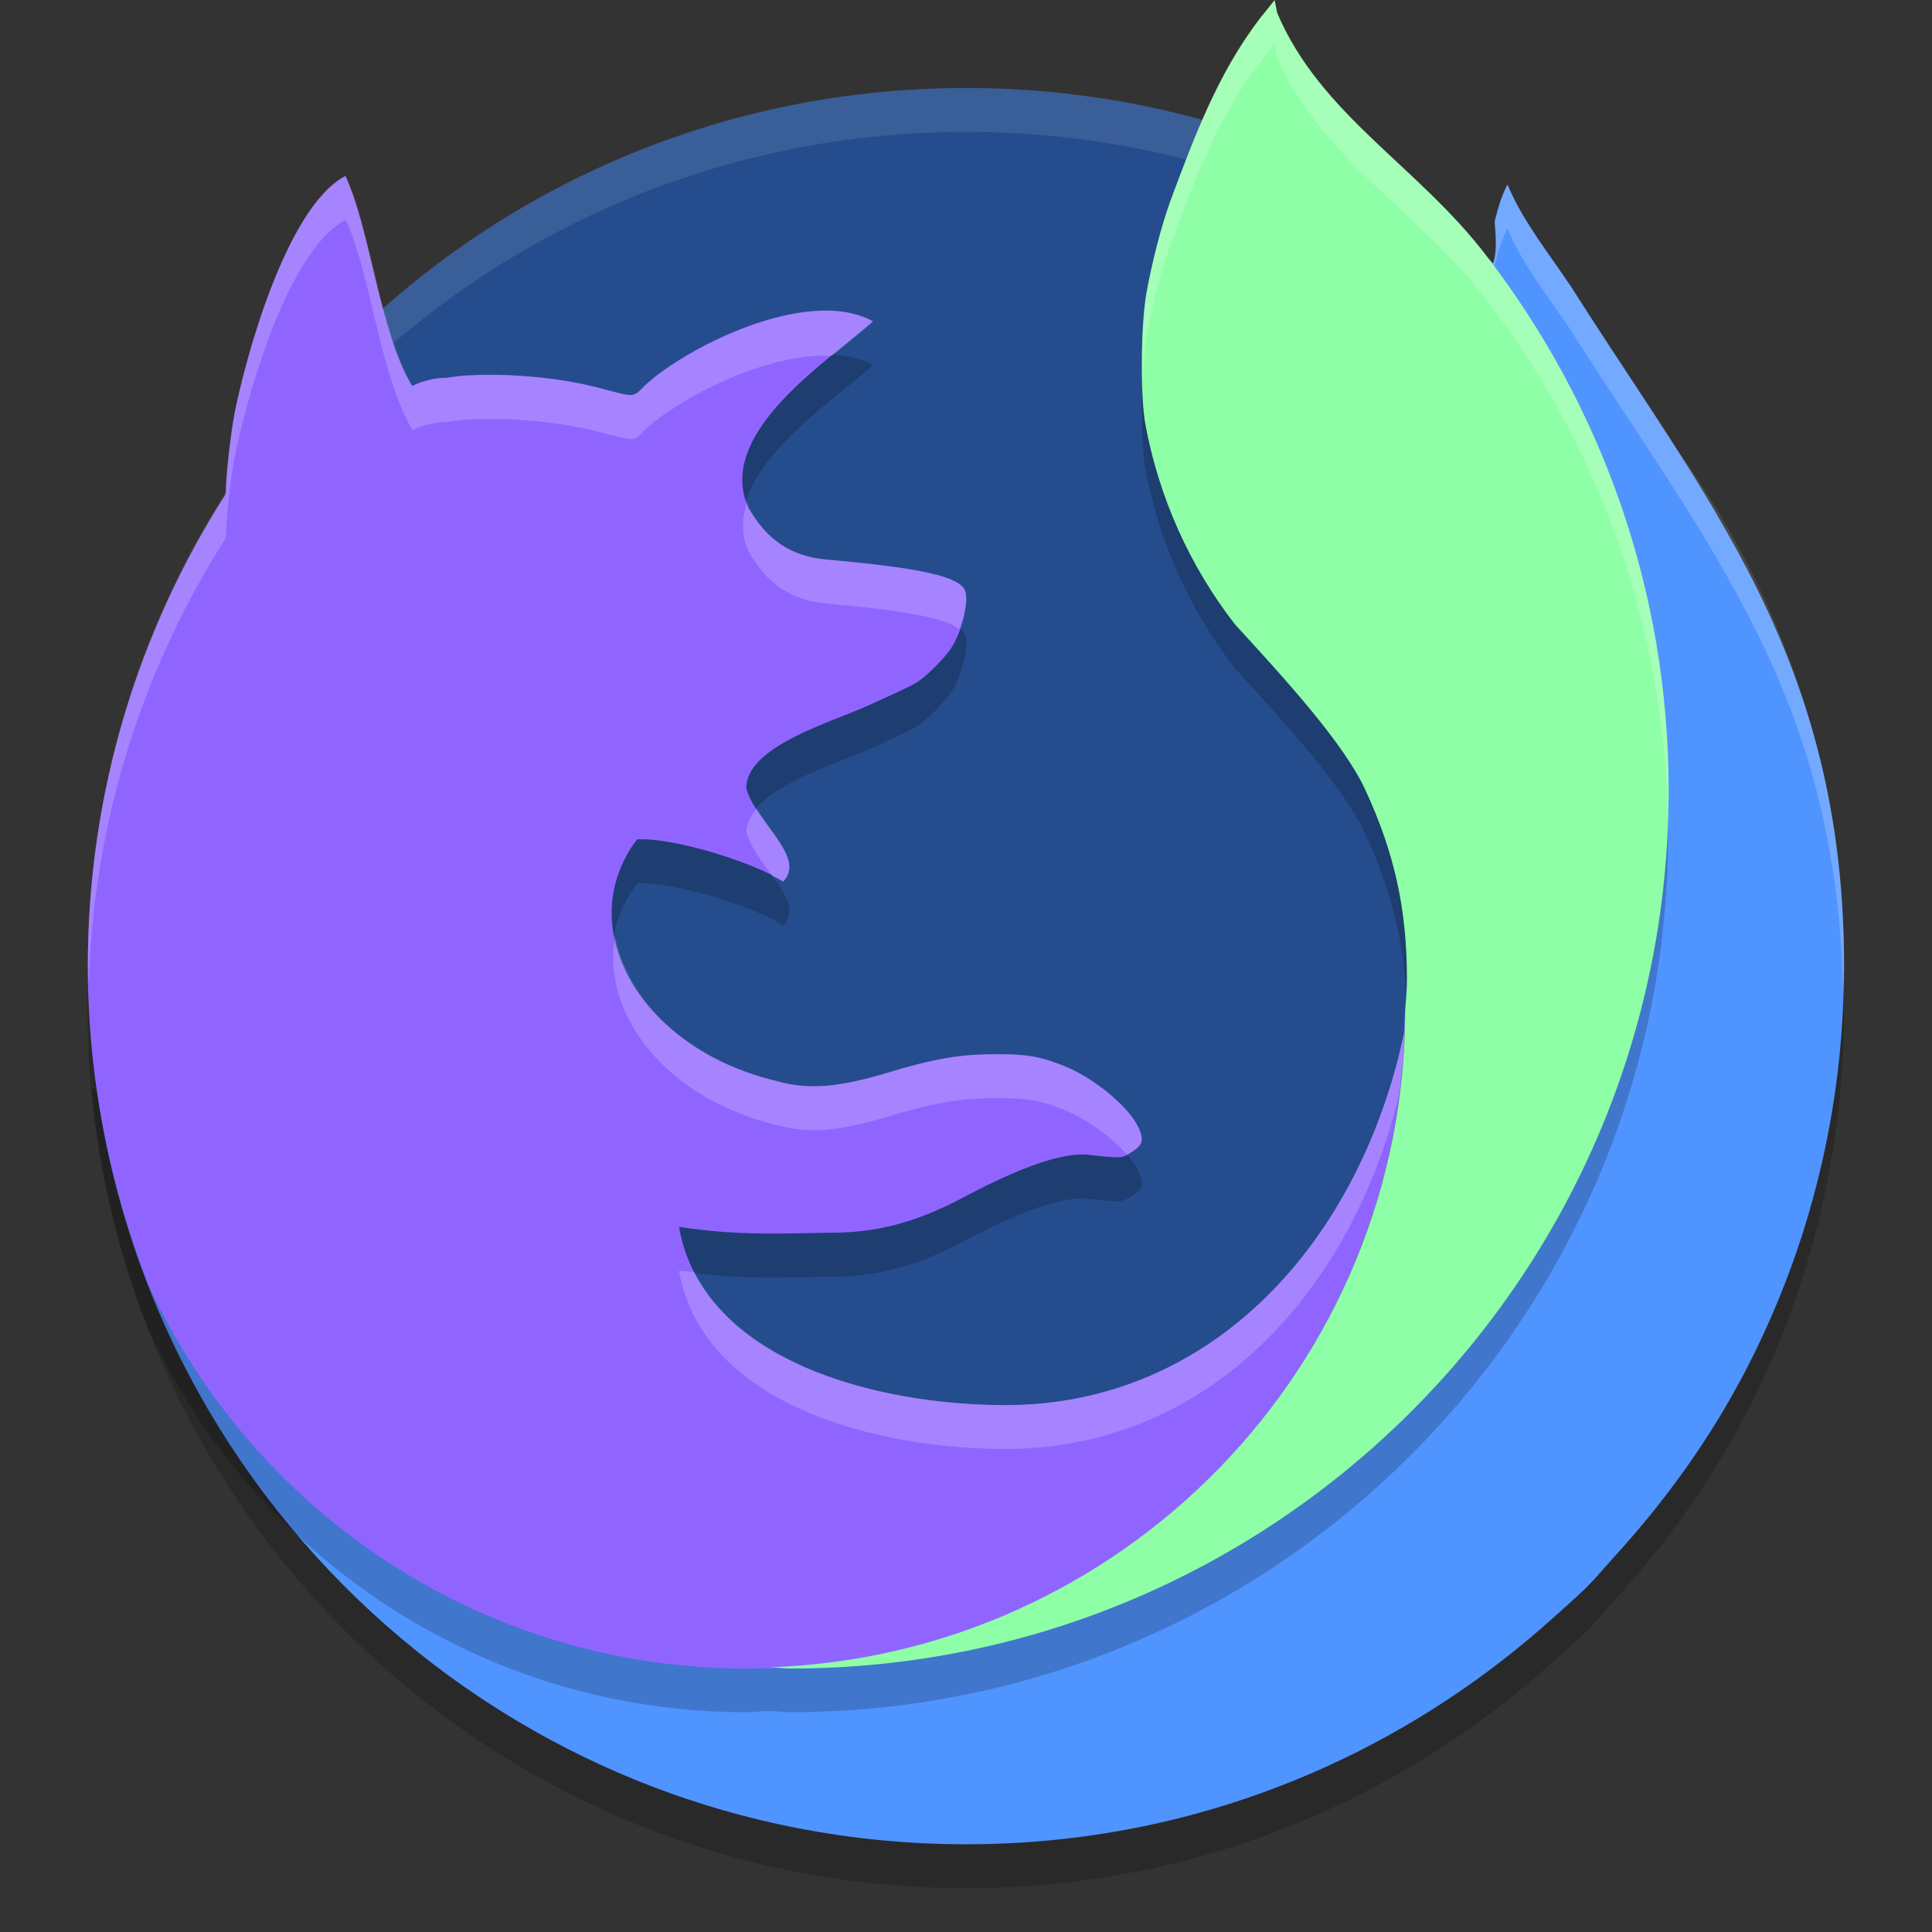 <svg height="22" width="22" xmlns="http://www.w3.org/2000/svg"><rect width="100%" height="100%" fill="#333333" stroke="none"/><path d="m17.166 2.602c-.056.103-.105.247-.146.422.012.168.031.339-.02.477-.021-.029-.047-.05-.068-.078 1.293 1.685 2.068 3.79 2.068 6.078 0 5.523-4.477 10-10 10-1.569 0-5.266-4.148-7.957-7.115.448 5.108 4.733 9.115 9.957 9.115.345 0 .685-.017 1.021-.051 2.177-.221 4.141-1.149 5.678-2.539.124-.113.252-.221.371-.34.108-.108.204-.226.307-.338.544-.596 1.026-1.25 1.414-1.965 0-.001.002-.001.002-.002.307-.566.561-1.166.756-1.791.292-.939.449-1.939.449-2.975 0-1.75-.391-3.074-.977-4.268-.146-.298-.305-.589-.473-.875-0-0.0 0-.001 0-.002-.503-.86-1.088-1.689-1.67-2.609 0-.002.001-.002-.004-.004-.229-.342-.525-.718-.686-1.09-.009-.028-.015-.028-.023-.051z" opacity=".2"/><path d="m15.777 2.207c-1.418-.769-3.045-1.205-4.777-1.205-3.013 0-5.707 1.32-7.537 3.415-.239 7.789 8.528 16.354 12.307 13.609 2.143-1.557.738-10.805.007-15.819z" fill="#254c8c"/><path d="m11 1.002c-5.54 0-9.999 4.46-9.999 9.999 0 .084-.002.166 0 .25.132-5.423 4.544-9.749 9.999-9.749s9.867 4.327 9.999 9.749c.002-.083 0-.166 0-.25 0-5.54-4.46-9.999-9.999-9.999z" fill="#fff" opacity=".1"/><path d="m17.166 2.102c-.056.103-.105.247-.146.422.012.168.031.339-.02.477-.021-.029-.047-.05-.068-.078 1.293 1.685 1.268 3.79 1.268 6.078 0 5.523-3.677 9.2-9.2 9.2-1.569 0-5.266-3.348-7.957-6.315.448 5.108 4.733 9.115 9.957 9.115.345 0 .685-.017 1.021-.051 2.177-.221 4.141-1.149 5.678-2.539.124-.113.252-.221.371-.34.108-.108.204-.226.307-.338.544-.596 1.026-1.25 1.414-1.965 0-.001.002-.001.002-.002.307-.566.561-1.166.756-1.791.292-.939.449-1.939.449-2.975 0-1.75-.391-3.074-.977-4.268-.146-.298-.305-.589-.473-.875-0-0.0 0-.001 0-.002-.503-.86-1.088-1.689-1.67-2.609 0-.002.001-.002-.004-.004-.229-.342-.525-.718-.686-1.09-.009-.028-.015-.028-.023-.051z" fill="#5094ff"/><path d="m14.514.502-.119.148c-.021.025-.042.051-.062.078-.463.614-.725 1.306-1.002 2.051-.105.286-.217.718-.279 1.076-.062.359-.068 1.158-.01 1.473.153.833.505 1.617 1.02 2.281.596.649 1.245 1.364 1.486 1.887.332.719.473 1.357.473 2.152 0 .133-.012.233-.02.352 0 .257-.014.51-.039.76.025-.25.039-.504.039-.76-.006.095-.006.216-.016.281-.504 2.355-2.17 4.206-4.51 4.219-1.481.006-3.474-.499-3.742-2.029.714.109 1.248.07 1.758.066.471-.003.92-.105 1.469-.396.818-.437 1.222-.516 1.445-.49.33.038.371.037.443-.008.153-.096.198-.136.109-.318-.112-.23-.504-.552-.832-.684-.275-.11-.425-.137-.754-.137-.335-0-.618.016-1.223.199-.604.183-.938.21-1.311.105-1.548-.371-2.336-1.745-1.582-2.75.453-.021 1.375.284 1.662.48.275-.27-.322-.685-.418-1.064 0-.474.965-.749 1.361-.928.261-.117.517-.236.566-.266.108-.063.316-.267.4-.391.129-.189.214-.54.162-.666-.066-.159-.507-.257-1.576-.352-.404-.036-.68-.22-.893-.596-.373-.862.948-1.683 1.42-2.117-.751-.41-2.148.31-2.596.73-.143.142-.101.14-.535.025-.029-.008-.059-.014-.09-.021-.011-.003-.022-.005-.033-.008-.02-.004-.04-.01-.061-.014-.014-.003-.03-.005-.045-.008-.017-.003-.034-.007-.051-.01-.018-.003-.035-.007-.053-.01-.013-.002-.026-.004-.039-.006-.115-.018-.236-.034-.357-.045-.132-.012-.264-.02-.393-.023-.038-.001-.078 0-.115 0-.04-0-.078-.001-.117 0-.007 0-.016.001-.023.002-.032.001-.065.002-.096.004-.005 0-.008-.001-.012 0-.034.002-.067.005-.1.008-.005 0-.005.001-.008.002-.033.003-.064.008-.094.012h-.002c-.013.002-.028.004-.041.006-.143-.001-.275.04-.387.092-.376-.635-.467-1.758-.76-2.395-.684.358-1.151 2.119-1.268 2.719-.044.239-.095.703-.096.867-0.0.024-.007.032-.008.049-.988 1.55-1.564 3.389-1.564 5.363 0 1.282.252 2.504.691 3.631 1.187 2.577 3.785 4.369 6.809 4.369.09 0 .177-.011.266-.014.001-0.0.001 0.0.002 0 .078.002.154.014.232.014 5.523 0 10-4.477 10-10 0-2.288-.775-4.393-2.068-6.078-.779-1.027-1.893-1.608-2.389-2.773zm1.227 13.424c-.024.091-.043.184-.07.273.027-.089.046-.183.07-.273zm-.188.605c-.043.12-.082.242-.131.359.049-.117.088-.239.131-.359zm-.707 1.455c-.03.048-.057.098-.088.145.031-.047.058-.097.088-.145zm-.891 1.15c-.027.029-.054.059-.082.088.028-.029.055-.059.082-.088z" opacity=".2"/><path d="m3.936 2.002c-.684.358-1.151 2.119-1.268 2.719-.044.239-.095.703-.096.867-0.0.024-.007.032-.008.049-.988 1.55-1.564 3.389-1.564 5.363 0 1.282.252 2.504.691 3.631 1.187 2.577 3.785 4.369 6.809 4.369 4.142 0 7.5-3.358 7.5-7.5-.006.095-.006.216-.016.281-.504 2.355-2.17 4.206-4.51 4.219-1.481.006-3.474-.499-3.742-2.029.714.109 1.248.07 1.758.066.471-.003.92-.105 1.469-.396.818-.437 1.222-.516 1.445-.49.33.038.371.037.443-.008.153-.096.198-.136.109-.318-.112-.23-.504-.552-.832-.684-.275-.11-.425-.137-.754-.137-.335-0-.618.016-1.223.199-.604.183-.938.21-1.311.105-1.548-.371-2.336-1.745-1.582-2.75.453-.021 1.375.284 1.662.48.275-.27-.322-.685-.418-1.064 0-.474.965-.749 1.361-.928.261-.117.517-.236.566-.266.108-.063.316-.267.4-.391.129-.189.214-.54.162-.666-.066-.159-.507-.257-1.576-.352-.404-.036-.68-.22-.893-.596-.373-.862.948-1.683 1.42-2.117-.751-.41-2.148.31-2.596.73-.143.142-.101.14-.535.025-.029-.008-.059-.014-.09-.021-.011-.003-.022-.005-.033-.008-.02-.004-.04-.01-.061-.014-.014-.003-.03-.005-.045-.008-.017-.003-.034-.007-.051-.01-.018-.003-.035-.007-.053-.01-.013-.002-.026-.004-.039-.006-.115-.018-.236-.034-.357-.045-.132-.012-.264-.02-.393-.023-.038-.001-.078 0-.115 0-.04-0-.078-.001-.117 0-.007 0-.016.001-.023.002-.032.001-.065.002-.096.004-.005 0-.008-.001-.012 0-.034.002-.067.005-.1.008-.005 0-.005.001-.008.002-.033.003-.064.008-.094.012h-.002c-.013.002-.028.004-.041.006-.143-.001-.275.04-.387.092-.376-.635-.467-1.758-.76-2.395z" fill="#9065ff"/><path d="m14.514.002-.119.148c-.021.025-.042.051-.062.078-.463.614-.725 1.306-1.002 2.051-.105.286-.217.718-.279 1.076-.062.359-.068 1.158-.01 1.473.153.833.505 1.617 1.02 2.281.596.649 1.245 1.364 1.486 1.887.332.719.473 1.357.473 2.152 0 .133-.012.233-.02.352 0 4.053-3.216 7.345-7.234 7.486.079.002.155.014.234.014 5.523 0 10-4.477 10-10 0-2.288-.775-4.393-2.068-6.078-.779-1.027-1.893-1.608-2.389-2.773z" fill="#8effa6"/><g fill="#fff"><path d="m17.166 2.102c-.056.103-.105.247-.146.422.012.168.031.339-.02.477-.021-.029-.047-.05-.068-.078.031.041.059.084.09.125-.001-.008-.001-.016-.002-.023.042-.175.091-.319.146-.422.009.022.015.023.023.051.16.372.457.748.686 1.09.005.002.004.002.004.004.582.921 1.167 1.749 1.67 2.609v.002c.167.286.326.577.473.875.562 1.145.935 2.421.965 4.066.003-.1.012-.198.012-.299 0-1.75-.391-3.074-.977-4.268-.146-.298-.305-.589-.473-.875v-.002c-.503-.86-1.088-1.689-1.67-2.609 0-.002.001-.002-.004-.004-.229-.342-.525-.718-.686-1.09-.009-.028-.015-.028-.023-.051z" opacity=".2"/><path d="m3.936 2.002c-.684.358-1.151 2.119-1.268 2.719-.044.239-.095.703-.096.867-0.0.024-.007.032-.008.049-.988 1.55-1.564 3.389-1.564 5.363 0 .073.008.143.01.215.053-1.866.615-3.603 1.555-5.078.001-.017.008-.025.008-.049 0-.164.051-.629.096-.867.116-.6.584-2.36 1.268-2.719.292.636.384 1.759.76 2.395.112-.052.243-.092.387-.092.013-.002.028-.004.041-.006h.002c.03-.004.061-.009.094-.012.003-.001.003-.002.008-.002.032-.003.065-.006.1-.008.004-.001.007 0.0.012 0 .031-.002.063-.003.096-.004.007-.001.016-.002.023-.002.039-.001.077-0.0.117 0 .037 0 .077-.001.115 0 .128.003.26.011.393.023.121.011.242.027.357.045.013.002.026.004.039.006.018.003.035.007.053.01.017.003.034.007.051.01.015.003.03.005.045.008.02.004.041.009.061.014.011.002.022.005.033.008.031.007.061.014.09.021.435.114.392.116.535-.025.366-.343 1.362-.877 2.125-.84.183-.151.353-.283.471-.391-.751-.41-2.148.31-2.596.73-.143.142-.101.14-.535.025-.029-.008-.059-.014-.09-.021-.011-.003-.022-.005-.033-.008-.02-.004-.04-.01-.061-.014-.014-.003-.03-.005-.045-.008-.017-.003-.034-.007-.051-.01-.018-.003-.035-.007-.053-.01-.013-.002-.026-.004-.039-.006-.115-.018-.236-.034-.357-.045-.132-.012-.264-.02-.393-.023-.038-.001-.078 0-.115 0-.04-0-.078-.001-.117 0-.007 0-.016.001-.023.002-.032.001-.065.002-.096.004-.005 0-.008-.001-.012 0-.034.002-.067.005-.1.008-.005 0-.005.001-.008.002-.033.003-.064.008-.094.012h-.002c-.013.002-.028.004-.041.006-.143-.001-.275.04-.387.092-.376-.635-.467-1.758-.76-2.395zm4.572 3.705c-.059.186-.07.376.014.57.213.375.489.56.893.596.921.082 1.357.168 1.508.291.063-.173.104-.353.068-.439-.066-.159-.507-.257-1.576-.352-.404-.036-.68-.22-.893-.596-.01-.024-.006-.047-.014-.07zm.109 3.5c-.069.082-.117.17-.117.268.042.166.178.339.297.504.038.02.094.042.121.061.219-.215-.108-.523-.301-.832zm-1.613 1.457c-.158.887.581 1.845 1.834 2.145.372.104.707.078 1.311-.105.605-.183.887-.199 1.223-.199.329 0.0.479.027.754.137.25.1.535.31.707.506.004-.003.011-.001.016-.004.153-.096.198-.136.109-.318-.112-.23-.504-.552-.832-.684-.275-.11-.425-.137-.754-.137-.335-0-.618.016-1.223.199-.604.183-.938.21-1.311.105-1.019-.244-1.696-.923-1.834-1.645zm8.996.836c-.006.095-.006.216-.016.281-.504 2.355-2.17 4.206-4.51 4.219-1.301.005-2.993-.385-3.568-1.516-.062-.008-.109-.004-.174-.014.269 1.53 2.261 2.035 3.742 2.029 2.274-.012 3.902-1.765 4.455-4.023.042-.32.07-.645.07-.977z" opacity=".2"/><path d="m14.514.002-.119.148c-.021.025-.042.051-.062.078-.463.614-.725 1.306-1.002 2.051-.105.286-.217.718-.279 1.076-.043.248-.048.663-.035 1.025.008-.193.013-.4.035-.525.062-.358.174-.79.279-1.076.276-.745.539-1.437 1.002-2.051.021-.027.042-.053.062-.078l.119-.148.029.146c.496 1.166 1.61 1.747 2.389 2.773 1.241 1.617 1.997 3.623 2.057 5.805.002-.076.012-.15.012-.227 0-2.288-.775-4.393-2.068-6.078-.779-1.027-1.893-1.608-2.389-2.773z" opacity=".2"/></g></svg>